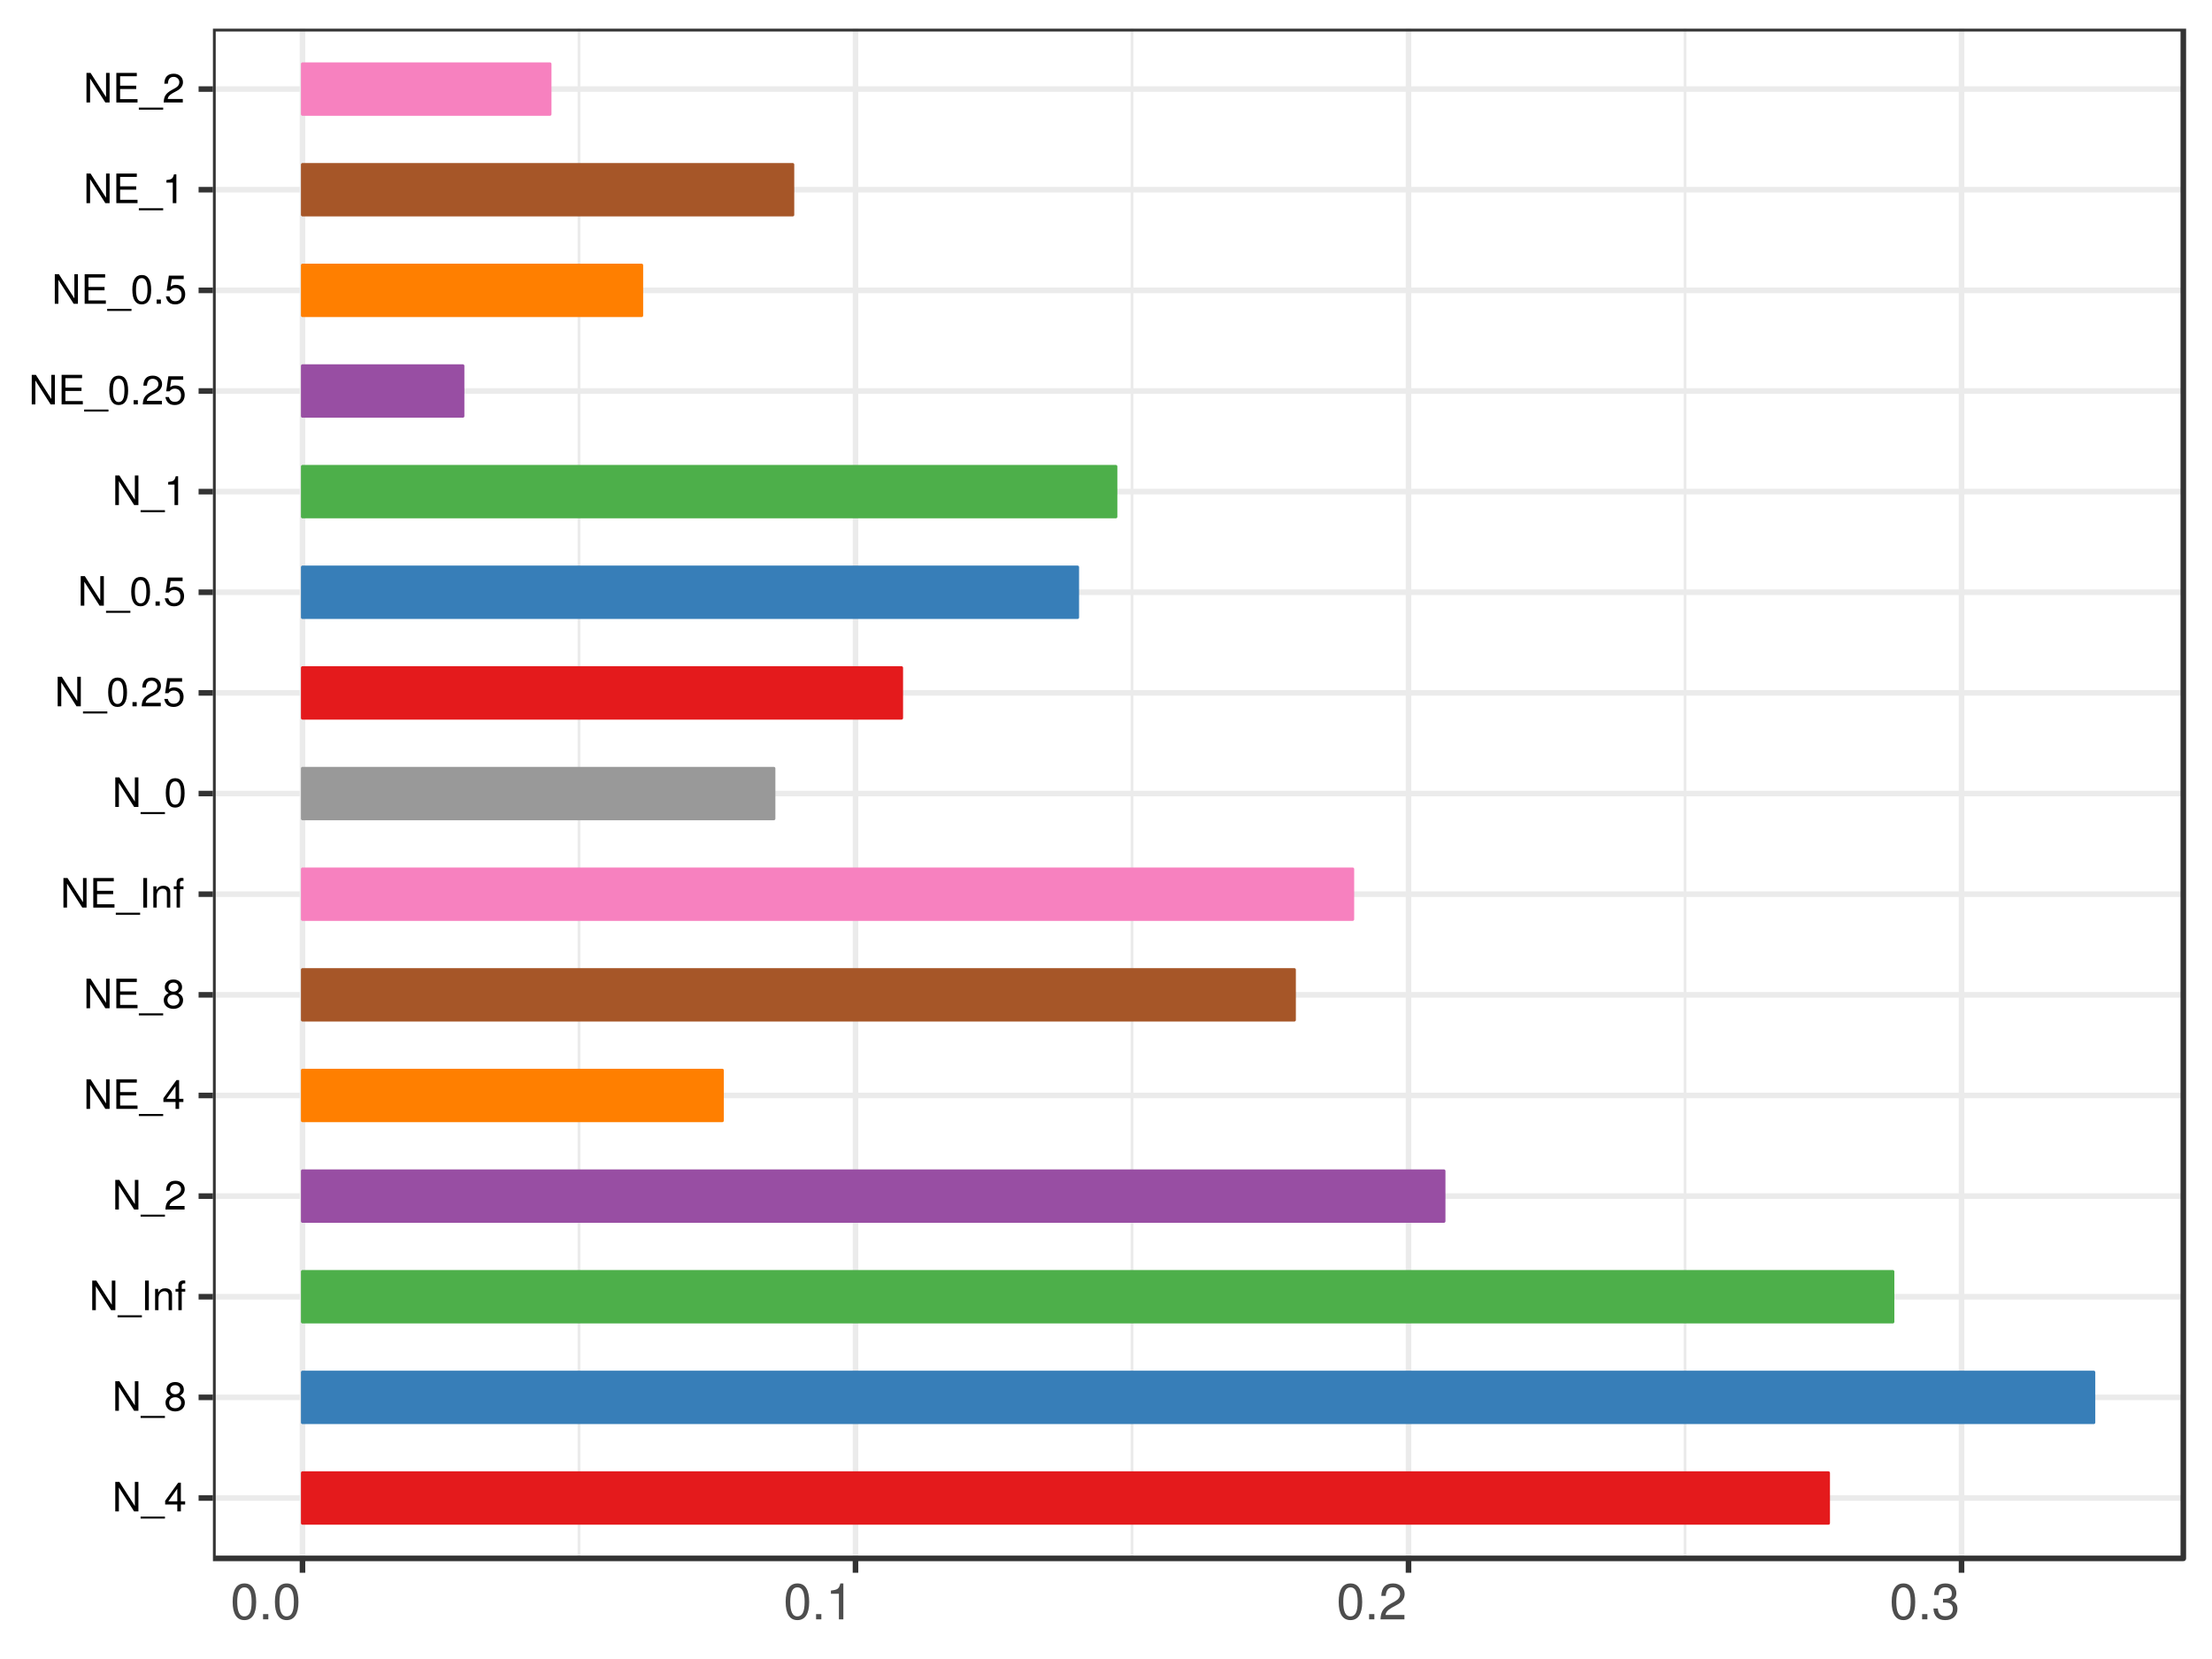 <?xml version="1.0" encoding="UTF-8"?>
<svg xmlns="http://www.w3.org/2000/svg" xmlns:xlink="http://www.w3.org/1999/xlink" width="768pt" height="576pt" viewBox="0 0 768 576" version="1.1">
<defs>
<g>
<symbol overflow="visible" id="glyph0-0">
<path style="stroke:none;" d=""/>
</symbol>
<symbol overflow="visible" id="glyph0-1">
<path style="stroke:none;" d="M 9.094 0 L 9.094 -10.266 L 7.859 -10.266 L 7.859 -1.875 L 2.484 -10.266 L 1.062 -10.266 L 1.062 0 L 2.312 0 L 2.312 -8.312 L 7.609 0 Z M 9.094 0 "/>
</symbol>
<symbol overflow="visible" id="glyph0-2">
<path style="stroke:none;" d="M 8.141 2.484 L 8.141 1.781 L -0.312 1.781 L -0.312 2.484 Z M 8.141 2.484 "/>
</symbol>
<symbol overflow="visible" id="glyph0-3">
<path style="stroke:none;" d="M 7.328 -2.391 L 7.328 -3.5 L 5.844 -3.5 L 5.844 -9.984 L 4.922 -9.984 L 0.391 -3.703 L 0.391 -2.391 L 4.609 -2.391 L 4.609 0 L 5.844 0 L 5.844 -2.391 Z M 4.609 -3.5 L 1.484 -3.5 L 4.609 -7.875 Z M 4.609 -3.5 "/>
</symbol>
<symbol overflow="visible" id="glyph0-4">
<path style="stroke:none;" d="M 7.219 -2.812 C 7.219 -3.922 6.656 -4.703 5.5 -5.25 C 6.531 -5.875 6.875 -6.375 6.875 -7.328 C 6.875 -8.891 5.641 -9.984 3.875 -9.984 C 2.109 -9.984 0.875 -8.891 0.875 -7.328 C 0.875 -6.391 1.203 -5.891 2.219 -5.25 C 1.078 -4.703 0.516 -3.922 0.516 -2.828 C 0.516 -1 1.906 0.219 3.875 0.219 C 5.844 0.219 7.219 -1 7.219 -2.812 Z M 5.609 -7.297 C 5.609 -6.359 4.906 -5.75 3.875 -5.75 C 2.828 -5.75 2.141 -6.359 2.141 -7.312 C 2.141 -8.266 2.828 -8.891 3.875 -8.891 C 4.922 -8.891 5.609 -8.266 5.609 -7.297 Z M 5.953 -2.797 C 5.953 -1.625 5.109 -0.891 3.844 -0.891 C 2.625 -0.891 1.781 -1.641 1.781 -2.797 C 1.781 -3.969 2.625 -4.703 3.875 -4.703 C 5.109 -4.703 5.953 -3.969 5.953 -2.797 Z M 5.953 -2.797 "/>
</symbol>
<symbol overflow="visible" id="glyph0-5">
<path style="stroke:none;" d="M 2.719 0 L 2.719 -10.266 L 1.406 -10.266 L 1.406 0 Z M 2.719 0 "/>
</symbol>
<symbol overflow="visible" id="glyph0-6">
<path style="stroke:none;" d="M 6.859 0 L 6.859 -5.578 C 6.859 -6.797 5.938 -7.594 4.516 -7.594 C 3.422 -7.594 2.719 -7.172 2.062 -6.141 L 2.062 -7.375 L 0.984 -7.375 L 0.984 0 L 2.156 0 L 2.156 -4.062 C 2.156 -5.578 2.969 -6.562 4.172 -6.562 C 5.094 -6.562 5.688 -6 5.688 -5.109 L 5.688 0 Z M 6.859 0 "/>
</symbol>
<symbol overflow="visible" id="glyph0-7">
<path style="stroke:none;" d="M 3.625 -6.422 L 3.625 -7.375 L 2.406 -7.375 L 2.406 -8.531 C 2.406 -9.031 2.688 -9.281 3.219 -9.281 C 3.328 -9.281 3.359 -9.281 3.625 -9.266 L 3.625 -10.234 C 3.359 -10.297 3.203 -10.312 2.969 -10.312 C 1.891 -10.312 1.234 -9.688 1.234 -8.625 L 1.234 -7.375 L 0.25 -7.375 L 0.25 -6.422 L 1.234 -6.422 L 1.234 0 L 2.406 0 L 2.406 -6.422 Z M 3.625 -6.422 "/>
</symbol>
<symbol overflow="visible" id="glyph0-8">
<path style="stroke:none;" d="M 7.188 -7.047 C 7.188 -8.75 5.891 -9.984 4 -9.984 C 1.953 -9.984 0.781 -8.938 0.703 -6.516 L 1.938 -6.516 C 2.047 -8.188 2.734 -8.891 3.953 -8.891 C 5.078 -8.891 5.922 -8.094 5.922 -7.031 C 5.922 -6.234 5.469 -5.562 4.578 -5.047 L 3.281 -4.328 C 1.203 -3.141 0.594 -2.203 0.484 0 L 7.125 0 L 7.125 -1.219 L 1.875 -1.219 C 2 -2.047 2.453 -2.562 3.672 -3.281 L 5.078 -4.047 C 6.469 -4.781 7.188 -5.828 7.188 -7.047 Z M 7.188 -7.047 "/>
</symbol>
<symbol overflow="visible" id="glyph0-9">
<path style="stroke:none;" d="M 8.625 0 L 8.625 -1.156 L 2.578 -1.156 L 2.578 -4.672 L 8.172 -4.672 L 8.172 -5.828 L 2.578 -5.828 L 2.578 -9.109 L 8.375 -9.109 L 8.375 -10.266 L 1.266 -10.266 L 1.266 0 Z M 8.625 0 "/>
</symbol>
<symbol overflow="visible" id="glyph0-10">
<path style="stroke:none;" d="M 7.141 -4.797 C 7.141 -8.266 6.047 -9.984 3.875 -9.984 C 1.719 -9.984 0.609 -8.234 0.609 -4.891 C 0.609 -1.516 1.734 0.219 3.875 0.219 C 5.984 0.219 7.141 -1.516 7.141 -4.797 Z M 5.875 -4.906 C 5.875 -2.078 5.219 -0.812 3.844 -0.812 C 2.531 -0.812 1.875 -2.141 1.875 -4.875 C 1.875 -7.609 2.531 -8.891 3.875 -8.891 C 5.203 -8.891 5.875 -7.594 5.875 -4.906 Z M 5.875 -4.906 "/>
</symbol>
<symbol overflow="visible" id="glyph0-11">
<path style="stroke:none;" d="M 2.688 0 L 2.688 -1.469 L 1.219 -1.469 L 1.219 0 Z M 2.688 0 "/>
</symbol>
<symbol overflow="visible" id="glyph0-12">
<path style="stroke:none;" d="M 7.219 -3.312 C 7.219 -5.281 5.906 -6.578 4 -6.578 C 3.297 -6.578 2.734 -6.391 2.156 -5.969 L 2.547 -8.547 L 6.703 -8.547 L 6.703 -9.766 L 1.547 -9.766 L 0.797 -4.547 L 1.938 -4.547 C 2.516 -5.234 3 -5.469 3.766 -5.469 C 5.109 -5.469 5.953 -4.625 5.953 -3.141 C 5.953 -1.703 5.125 -0.891 3.766 -0.891 C 2.688 -0.891 2.031 -1.438 1.734 -2.562 L 0.5 -2.562 C 0.906 -0.578 2.031 0.219 3.797 0.219 C 5.812 0.219 7.219 -1.203 7.219 -3.312 Z M 7.219 -3.312 "/>
</symbol>
<symbol overflow="visible" id="glyph0-13">
<path style="stroke:none;" d="M 4.891 0 L 4.891 -9.984 L 4.062 -9.984 C 3.625 -8.453 3.344 -8.234 1.438 -8 L 1.438 -7.109 L 3.641 -7.109 L 3.641 0 Z M 4.891 0 "/>
</symbol>
<symbol overflow="visible" id="glyph1-0">
<path style="stroke:none;" d=""/>
</symbol>
<symbol overflow="visible" id="glyph1-1">
<path style="stroke:none;" d="M 8.922 -6 C 8.922 -10.328 7.547 -12.469 4.844 -12.469 C 2.141 -12.469 0.75 -10.297 0.75 -6.109 C 0.75 -1.906 2.156 0.266 4.844 0.266 C 7.484 0.266 8.922 -1.906 8.922 -6 Z M 7.344 -6.141 C 7.344 -2.609 6.531 -1.016 4.797 -1.016 C 3.172 -1.016 2.344 -2.672 2.344 -6.094 C 2.344 -9.5 3.172 -11.109 4.844 -11.109 C 6.516 -11.109 7.344 -9.484 7.344 -6.141 Z M 7.344 -6.141 "/>
</symbol>
<symbol overflow="visible" id="glyph1-2">
<path style="stroke:none;" d="M 3.359 0 L 3.359 -1.828 L 1.531 -1.828 L 1.531 0 Z M 3.359 0 "/>
</symbol>
<symbol overflow="visible" id="glyph1-3">
<path style="stroke:none;" d="M 6.109 0 L 6.109 -12.469 L 5.078 -12.469 C 4.547 -10.562 4.188 -10.297 1.797 -10 L 1.797 -8.891 L 4.562 -8.891 L 4.562 0 Z M 6.109 0 "/>
</symbol>
<symbol overflow="visible" id="glyph1-4">
<path style="stroke:none;" d="M 8.984 -8.812 C 8.984 -10.922 7.359 -12.469 5 -12.469 C 2.453 -12.469 0.969 -11.172 0.875 -8.141 L 2.422 -8.141 C 2.547 -10.234 3.406 -11.125 4.938 -11.125 C 6.344 -11.125 7.406 -10.109 7.406 -8.781 C 7.406 -7.797 6.828 -6.953 5.719 -6.312 L 4.094 -5.406 C 1.5 -3.922 0.734 -2.75 0.594 0 L 8.906 0 L 8.906 -1.531 L 2.344 -1.531 C 2.5 -2.547 3.062 -3.203 4.594 -4.094 L 6.344 -5.047 C 8.094 -5.984 8.984 -7.281 8.984 -8.812 Z M 8.984 -8.812 "/>
</symbol>
<symbol overflow="visible" id="glyph1-5">
<path style="stroke:none;" d="M 8.906 -3.625 C 8.906 -5.141 8.281 -6.016 6.797 -6.531 C 7.953 -6.984 8.531 -7.797 8.531 -9.047 C 8.531 -11.188 7.109 -12.469 4.734 -12.469 C 2.219 -12.469 0.875 -11.109 0.828 -8.438 L 2.375 -8.438 C 2.406 -10.297 3.172 -11.125 4.75 -11.125 C 6.125 -11.125 6.953 -10.312 6.953 -8.984 C 6.953 -7.656 6.375 -7.109 3.891 -7.109 L 3.891 -5.812 L 4.734 -5.812 C 6.438 -5.812 7.312 -5 7.312 -3.609 C 7.312 -2.047 6.344 -1.109 4.734 -1.109 C 3.047 -1.109 2.219 -1.953 2.109 -3.766 L 0.562 -3.766 C 0.75 -0.984 2.125 0.266 4.688 0.266 C 7.25 0.266 8.906 -1.266 8.906 -3.625 Z M 8.906 -3.625 "/>
</symbol>
</g>
<clipPath id="clip1">
  <path d="M 73.93 9.961 L 759 9.961 L 759 542 L 73.93 542 Z M 73.93 9.961 "/>
</clipPath>
<clipPath id="clip2">
  <path d="M 200 9.961 L 202 9.961 L 202 542 L 200 542 Z M 200 9.961 "/>
</clipPath>
<clipPath id="clip3">
  <path d="M 392 9.961 L 394 9.961 L 394 542 L 392 542 Z M 392 9.961 "/>
</clipPath>
<clipPath id="clip4">
  <path d="M 584 9.961 L 586 9.961 L 586 542 L 584 542 Z M 584 9.961 "/>
</clipPath>
<clipPath id="clip5">
  <path d="M 73.93 519 L 759.039 519 L 759.039 522 L 73.93 522 Z M 73.93 519 "/>
</clipPath>
<clipPath id="clip6">
  <path d="M 73.93 484 L 759.039 484 L 759.039 487 L 73.93 487 Z M 73.93 484 "/>
</clipPath>
<clipPath id="clip7">
  <path d="M 73.93 449 L 759.039 449 L 759.039 452 L 73.93 452 Z M 73.93 449 "/>
</clipPath>
<clipPath id="clip8">
  <path d="M 73.93 414 L 759.039 414 L 759.039 417 L 73.93 417 Z M 73.93 414 "/>
</clipPath>
<clipPath id="clip9">
  <path d="M 73.93 379 L 759.039 379 L 759.039 382 L 73.93 382 Z M 73.93 379 "/>
</clipPath>
<clipPath id="clip10">
  <path d="M 73.93 344 L 759.039 344 L 759.039 347 L 73.93 347 Z M 73.93 344 "/>
</clipPath>
<clipPath id="clip11">
  <path d="M 73.93 309 L 759.039 309 L 759.039 312 L 73.93 312 Z M 73.93 309 "/>
</clipPath>
<clipPath id="clip12">
  <path d="M 73.93 274 L 759.039 274 L 759.039 277 L 73.93 277 Z M 73.93 274 "/>
</clipPath>
<clipPath id="clip13">
  <path d="M 73.93 239 L 759.039 239 L 759.039 242 L 73.93 242 Z M 73.93 239 "/>
</clipPath>
<clipPath id="clip14">
  <path d="M 73.93 204 L 759.039 204 L 759.039 207 L 73.93 207 Z M 73.93 204 "/>
</clipPath>
<clipPath id="clip15">
  <path d="M 73.93 169 L 759.039 169 L 759.039 172 L 73.93 172 Z M 73.93 169 "/>
</clipPath>
<clipPath id="clip16">
  <path d="M 73.93 134 L 759.039 134 L 759.039 137 L 73.93 137 Z M 73.93 134 "/>
</clipPath>
<clipPath id="clip17">
  <path d="M 73.93 99 L 759.039 99 L 759.039 102 L 73.93 102 Z M 73.93 99 "/>
</clipPath>
<clipPath id="clip18">
  <path d="M 73.93 64 L 759.039 64 L 759.039 67 L 73.93 67 Z M 73.93 64 "/>
</clipPath>
<clipPath id="clip19">
  <path d="M 73.93 29 L 759.039 29 L 759.039 32 L 73.93 32 Z M 73.93 29 "/>
</clipPath>
<clipPath id="clip20">
  <path d="M 104 9.961 L 106 9.961 L 106 542.07 L 104 542.07 Z M 104 9.961 "/>
</clipPath>
<clipPath id="clip21">
  <path d="M 296 9.961 L 298 9.961 L 298 542.07 L 296 542.07 Z M 296 9.961 "/>
</clipPath>
<clipPath id="clip22">
  <path d="M 488 9.961 L 491 9.961 L 491 542.07 L 488 542.07 Z M 488 9.961 "/>
</clipPath>
<clipPath id="clip23">
  <path d="M 680 9.961 L 683 9.961 L 683 542.07 L 680 542.07 Z M 680 9.961 "/>
</clipPath>
<clipPath id="clip24">
  <path d="M 73.93 9.961 L 759.039 9.961 L 759.039 542.07 L 73.93 542.07 Z M 73.93 9.961 "/>
</clipPath>
</defs>
<g id="surface7573">
<rect x="0" y="0" width="768" height="576" style="fill:rgb(100%,100%,100%);fill-opacity:1;stroke:none;"/>
<rect x="0" y="0" width="768" height="576" style="fill:rgb(100%,100%,100%);fill-opacity:1;stroke:none;"/>
<path style="fill:none;stroke-width:1.94;stroke-linecap:round;stroke-linejoin:round;stroke:rgb(100%,100%,100%);stroke-opacity:1;stroke-miterlimit:10;" d="M 0 576 L 768 576 L 768 0 L 0 0 Z M 0 576 "/>
<g clip-path="url(#clip1)" clip-rule="nonzero">
<path style=" stroke:none;fill-rule:nonzero;fill:rgb(100%,100%,100%);fill-opacity:1;" d="M 73.93 541.07 L 758.039 541.07 L 758.039 9.961 L 73.93 9.961 Z M 73.93 541.07 "/>
</g>
<g clip-path="url(#clip2)" clip-rule="nonzero">
<path style="fill:none;stroke-width:0.97;stroke-linecap:butt;stroke-linejoin:round;stroke:rgb(92.157%,92.157%,92.157%);stroke-opacity:1;stroke-miterlimit:10;" d="M 201.027 541.07 L 201.027 9.961 "/>
</g>
<g clip-path="url(#clip3)" clip-rule="nonzero">
<path style="fill:none;stroke-width:0.97;stroke-linecap:butt;stroke-linejoin:round;stroke:rgb(92.157%,92.157%,92.157%);stroke-opacity:1;stroke-miterlimit:10;" d="M 393.031 541.07 L 393.031 9.961 "/>
</g>
<g clip-path="url(#clip4)" clip-rule="nonzero">
<path style="fill:none;stroke-width:0.97;stroke-linecap:butt;stroke-linejoin:round;stroke:rgb(92.157%,92.157%,92.157%);stroke-opacity:1;stroke-miterlimit:10;" d="M 585.035 541.07 L 585.035 9.961 "/>
</g>
<g clip-path="url(#clip5)" clip-rule="nonzero">
<path style="fill:none;stroke-width:1.94;stroke-linecap:butt;stroke-linejoin:round;stroke:rgb(92.157%,92.157%,92.157%);stroke-opacity:1;stroke-miterlimit:10;" d="M 73.93 520.105 L 758.039 520.105 "/>
</g>
<g clip-path="url(#clip6)" clip-rule="nonzero">
<path style="fill:none;stroke-width:1.94;stroke-linecap:butt;stroke-linejoin:round;stroke:rgb(92.157%,92.157%,92.157%);stroke-opacity:1;stroke-miterlimit:10;" d="M 73.93 485.164 L 758.039 485.164 "/>
</g>
<g clip-path="url(#clip7)" clip-rule="nonzero">
<path style="fill:none;stroke-width:1.94;stroke-linecap:butt;stroke-linejoin:round;stroke:rgb(92.157%,92.157%,92.157%);stroke-opacity:1;stroke-miterlimit:10;" d="M 73.93 450.223 L 758.039 450.223 "/>
</g>
<g clip-path="url(#clip8)" clip-rule="nonzero">
<path style="fill:none;stroke-width:1.94;stroke-linecap:butt;stroke-linejoin:round;stroke:rgb(92.157%,92.157%,92.157%);stroke-opacity:1;stroke-miterlimit:10;" d="M 73.93 415.281 L 758.039 415.281 "/>
</g>
<g clip-path="url(#clip9)" clip-rule="nonzero">
<path style="fill:none;stroke-width:1.94;stroke-linecap:butt;stroke-linejoin:round;stroke:rgb(92.157%,92.157%,92.157%);stroke-opacity:1;stroke-miterlimit:10;" d="M 73.93 380.34 L 758.039 380.34 "/>
</g>
<g clip-path="url(#clip10)" clip-rule="nonzero">
<path style="fill:none;stroke-width:1.94;stroke-linecap:butt;stroke-linejoin:round;stroke:rgb(92.157%,92.157%,92.157%);stroke-opacity:1;stroke-miterlimit:10;" d="M 73.93 345.398 L 758.039 345.398 "/>
</g>
<g clip-path="url(#clip11)" clip-rule="nonzero">
<path style="fill:none;stroke-width:1.94;stroke-linecap:butt;stroke-linejoin:round;stroke:rgb(92.157%,92.157%,92.157%);stroke-opacity:1;stroke-miterlimit:10;" d="M 73.93 310.457 L 758.039 310.457 "/>
</g>
<g clip-path="url(#clip12)" clip-rule="nonzero">
<path style="fill:none;stroke-width:1.94;stroke-linecap:butt;stroke-linejoin:round;stroke:rgb(92.157%,92.157%,92.157%);stroke-opacity:1;stroke-miterlimit:10;" d="M 73.93 275.516 L 758.039 275.516 "/>
</g>
<g clip-path="url(#clip13)" clip-rule="nonzero">
<path style="fill:none;stroke-width:1.94;stroke-linecap:butt;stroke-linejoin:round;stroke:rgb(92.157%,92.157%,92.157%);stroke-opacity:1;stroke-miterlimit:10;" d="M 73.93 240.574 L 758.039 240.574 "/>
</g>
<g clip-path="url(#clip14)" clip-rule="nonzero">
<path style="fill:none;stroke-width:1.94;stroke-linecap:butt;stroke-linejoin:round;stroke:rgb(92.157%,92.157%,92.157%);stroke-opacity:1;stroke-miterlimit:10;" d="M 73.93 205.633 L 758.039 205.633 "/>
</g>
<g clip-path="url(#clip15)" clip-rule="nonzero">
<path style="fill:none;stroke-width:1.94;stroke-linecap:butt;stroke-linejoin:round;stroke:rgb(92.157%,92.157%,92.157%);stroke-opacity:1;stroke-miterlimit:10;" d="M 73.93 170.691 L 758.039 170.691 "/>
</g>
<g clip-path="url(#clip16)" clip-rule="nonzero">
<path style="fill:none;stroke-width:1.94;stroke-linecap:butt;stroke-linejoin:round;stroke:rgb(92.157%,92.157%,92.157%);stroke-opacity:1;stroke-miterlimit:10;" d="M 73.93 135.75 L 758.039 135.75 "/>
</g>
<g clip-path="url(#clip17)" clip-rule="nonzero">
<path style="fill:none;stroke-width:1.94;stroke-linecap:butt;stroke-linejoin:round;stroke:rgb(92.157%,92.157%,92.157%);stroke-opacity:1;stroke-miterlimit:10;" d="M 73.93 100.809 L 758.039 100.809 "/>
</g>
<g clip-path="url(#clip18)" clip-rule="nonzero">
<path style="fill:none;stroke-width:1.94;stroke-linecap:butt;stroke-linejoin:round;stroke:rgb(92.157%,92.157%,92.157%);stroke-opacity:1;stroke-miterlimit:10;" d="M 73.93 65.867 L 758.039 65.867 "/>
</g>
<g clip-path="url(#clip19)" clip-rule="nonzero">
<path style="fill:none;stroke-width:1.94;stroke-linecap:butt;stroke-linejoin:round;stroke:rgb(92.157%,92.157%,92.157%);stroke-opacity:1;stroke-miterlimit:10;" d="M 73.93 30.926 L 758.039 30.926 "/>
</g>
<g clip-path="url(#clip20)" clip-rule="nonzero">
<path style="fill:none;stroke-width:1.94;stroke-linecap:butt;stroke-linejoin:round;stroke:rgb(92.157%,92.157%,92.157%);stroke-opacity:1;stroke-miterlimit:10;" d="M 105.023 541.07 L 105.023 9.961 "/>
</g>
<g clip-path="url(#clip21)" clip-rule="nonzero">
<path style="fill:none;stroke-width:1.94;stroke-linecap:butt;stroke-linejoin:round;stroke:rgb(92.157%,92.157%,92.157%);stroke-opacity:1;stroke-miterlimit:10;" d="M 297.027 541.07 L 297.027 9.961 "/>
</g>
<g clip-path="url(#clip22)" clip-rule="nonzero">
<path style="fill:none;stroke-width:1.94;stroke-linecap:butt;stroke-linejoin:round;stroke:rgb(92.157%,92.157%,92.157%);stroke-opacity:1;stroke-miterlimit:10;" d="M 489.035 541.07 L 489.035 9.961 "/>
</g>
<g clip-path="url(#clip23)" clip-rule="nonzero">
<path style="fill:none;stroke-width:1.94;stroke-linecap:butt;stroke-linejoin:round;stroke:rgb(92.157%,92.157%,92.157%);stroke-opacity:1;stroke-miterlimit:10;" d="M 681.039 541.07 L 681.039 9.961 "/>
</g>
<path style="fill-rule:nonzero;fill:rgb(89.412%,10.196%,10.98%);fill-opacity:1;stroke-width:1.067;stroke-linecap:butt;stroke-linejoin:round;stroke:rgb(89.412%,10.196%,10.98%);stroke-opacity:1;stroke-miterlimit:10;" d="M 105.023 528.84 L 634.824 528.84 L 634.824 511.371 L 105.023 511.371 Z M 105.023 528.84 "/>
<path style="fill-rule:nonzero;fill:rgb(21.569%,49.412%,72.157%);fill-opacity:1;stroke-width:1.067;stroke-linecap:butt;stroke-linejoin:round;stroke:rgb(21.569%,49.412%,72.157%);stroke-opacity:1;stroke-miterlimit:10;" d="M 105.023 493.898 L 726.941 493.898 L 726.941 476.43 L 105.023 476.43 Z M 105.023 493.898 "/>
<path style="fill-rule:nonzero;fill:rgb(30.196%,68.627%,29.02%);fill-opacity:1;stroke-width:1.067;stroke-linecap:butt;stroke-linejoin:round;stroke:rgb(30.196%,68.627%,29.02%);stroke-opacity:1;stroke-miterlimit:10;" d="M 105.023 458.957 L 657.18 458.957 L 657.18 441.488 L 105.023 441.488 Z M 105.023 458.957 "/>
<path style="fill-rule:nonzero;fill:rgb(59.608%,30.588%,63.922%);fill-opacity:1;stroke-width:1.067;stroke-linecap:butt;stroke-linejoin:round;stroke:rgb(59.608%,30.588%,63.922%);stroke-opacity:1;stroke-miterlimit:10;" d="M 105.023 424.016 L 501.324 424.016 L 501.324 406.547 L 105.023 406.547 Z M 105.023 424.016 "/>
<path style="fill-rule:nonzero;fill:rgb(100%,49.804%,0%);fill-opacity:1;stroke-width:1.067;stroke-linecap:butt;stroke-linejoin:round;stroke:rgb(100%,49.804%,0%);stroke-opacity:1;stroke-miterlimit:10;" d="M 105.023 389.074 L 250.773 389.074 L 250.773 371.605 L 105.023 371.605 Z M 105.023 389.074 "/>
<path style="fill-rule:nonzero;fill:rgb(65.098%,33.725%,15.686%);fill-opacity:1;stroke-width:1.067;stroke-linecap:butt;stroke-linejoin:round;stroke:rgb(65.098%,33.725%,15.686%);stroke-opacity:1;stroke-miterlimit:10;" d="M 105.023 354.137 L 449.387 354.137 L 449.387 336.668 L 105.023 336.668 Z M 105.023 354.137 "/>
<path style="fill-rule:nonzero;fill:rgb(96.863%,50.588%,74.902%);fill-opacity:1;stroke-width:1.067;stroke-linecap:butt;stroke-linejoin:round;stroke:rgb(96.863%,50.588%,74.902%);stroke-opacity:1;stroke-miterlimit:10;" d="M 105.023 319.195 L 469.633 319.195 L 469.633 301.727 L 105.023 301.727 Z M 105.023 319.195 "/>
<path style="fill-rule:nonzero;fill:rgb(60%,60%,60%);fill-opacity:1;stroke-width:1.067;stroke-linecap:butt;stroke-linejoin:round;stroke:rgb(60%,60%,60%);stroke-opacity:1;stroke-miterlimit:10;" d="M 105.023 284.254 L 268.676 284.254 L 268.676 266.785 L 105.023 266.785 Z M 105.023 284.254 "/>
<path style="fill-rule:nonzero;fill:rgb(89.412%,10.196%,10.98%);fill-opacity:1;stroke-width:1.067;stroke-linecap:butt;stroke-linejoin:round;stroke:rgb(89.412%,10.196%,10.98%);stroke-opacity:1;stroke-miterlimit:10;" d="M 105.023 249.312 L 313.008 249.312 L 313.008 231.844 L 105.023 231.844 Z M 105.023 249.312 "/>
<path style="fill-rule:nonzero;fill:rgb(21.569%,49.412%,72.157%);fill-opacity:1;stroke-width:1.067;stroke-linecap:butt;stroke-linejoin:round;stroke:rgb(21.569%,49.412%,72.157%);stroke-opacity:1;stroke-miterlimit:10;" d="M 105.023 214.371 L 374.117 214.371 L 374.117 196.902 L 105.023 196.902 Z M 105.023 214.371 "/>
<path style="fill-rule:nonzero;fill:rgb(30.196%,68.627%,29.02%);fill-opacity:1;stroke-width:1.067;stroke-linecap:butt;stroke-linejoin:round;stroke:rgb(30.196%,68.627%,29.02%);stroke-opacity:1;stroke-miterlimit:10;" d="M 105.023 179.43 L 387.41 179.43 L 387.41 161.961 L 105.023 161.961 Z M 105.023 179.43 "/>
<path style="fill-rule:nonzero;fill:rgb(59.608%,30.588%,63.922%);fill-opacity:1;stroke-width:1.067;stroke-linecap:butt;stroke-linejoin:round;stroke:rgb(59.608%,30.588%,63.922%);stroke-opacity:1;stroke-miterlimit:10;" d="M 105.023 144.488 L 160.699 144.488 L 160.699 127.02 L 105.023 127.02 Z M 105.023 144.488 "/>
<path style="fill-rule:nonzero;fill:rgb(100%,49.804%,0%);fill-opacity:1;stroke-width:1.067;stroke-linecap:butt;stroke-linejoin:round;stroke:rgb(100%,49.804%,0%);stroke-opacity:1;stroke-miterlimit:10;" d="M 105.023 109.547 L 222.77 109.547 L 222.77 92.078 L 105.023 92.078 Z M 105.023 109.547 "/>
<path style="fill-rule:nonzero;fill:rgb(65.098%,33.725%,15.686%);fill-opacity:1;stroke-width:1.067;stroke-linecap:butt;stroke-linejoin:round;stroke:rgb(65.098%,33.725%,15.686%);stroke-opacity:1;stroke-miterlimit:10;" d="M 105.023 74.605 L 275.23 74.605 L 275.23 57.137 L 105.023 57.137 Z M 105.023 74.605 "/>
<path style="fill-rule:nonzero;fill:rgb(96.863%,50.588%,74.902%);fill-opacity:1;stroke-width:1.067;stroke-linecap:butt;stroke-linejoin:round;stroke:rgb(96.863%,50.588%,74.902%);stroke-opacity:1;stroke-miterlimit:10;" d="M 105.023 39.664 L 190.938 39.664 L 190.938 22.195 L 105.023 22.195 Z M 105.023 39.664 "/>
<g clip-path="url(#clip24)" clip-rule="nonzero">
<path style="fill:none;stroke-width:1.94;stroke-linecap:round;stroke-linejoin:round;stroke:rgb(20%,20%,20%);stroke-opacity:1;stroke-miterlimit:10;" d="M 73.93 541.07 L 758.039 541.07 L 758.039 9.961 L 73.93 9.961 Z M 73.93 541.07 "/>
</g>
<g style="fill:rgb(0%,0%,0%);fill-opacity:1;">
  <use xlink:href="#glyph0-1" x="38.961" y="524.763"/>
  <use xlink:href="#glyph0-2" x="49.125" y="524.763"/>
  <use xlink:href="#glyph0-3" x="56.952" y="524.763"/>
</g>
<g style="fill:rgb(0%,0%,0%);fill-opacity:1;">
  <use xlink:href="#glyph0-1" x="38.961" y="489.821"/>
  <use xlink:href="#glyph0-2" x="49.125" y="489.821"/>
  <use xlink:href="#glyph0-4" x="56.952" y="489.821"/>
</g>
<g style="fill:rgb(0%,0%,0%);fill-opacity:1;">
  <use xlink:href="#glyph0-1" x="30.961" y="454.88"/>
  <use xlink:href="#glyph0-2" x="41.125" y="454.88"/>
  <use xlink:href="#glyph0-5" x="48.952" y="454.88"/>
  <use xlink:href="#glyph0-6" x="52.866" y="454.88"/>
  <use xlink:href="#glyph0-7" x="60.693" y="454.88"/>
</g>
<g style="fill:rgb(0%,0%,0%);fill-opacity:1;">
  <use xlink:href="#glyph0-1" x="38.961" y="419.938"/>
  <use xlink:href="#glyph0-2" x="49.125" y="419.938"/>
  <use xlink:href="#glyph0-8" x="56.952" y="419.938"/>
</g>
<g style="fill:rgb(0%,0%,0%);fill-opacity:1;">
  <use xlink:href="#glyph0-1" x="28.961" y="384.997"/>
  <use xlink:href="#glyph0-9" x="39.125" y="384.997"/>
  <use xlink:href="#glyph0-2" x="48.515" y="384.997"/>
  <use xlink:href="#glyph0-3" x="56.342" y="384.997"/>
</g>
<g style="fill:rgb(0%,0%,0%);fill-opacity:1;">
  <use xlink:href="#glyph0-1" x="28.961" y="350.056"/>
  <use xlink:href="#glyph0-9" x="39.125" y="350.056"/>
  <use xlink:href="#glyph0-2" x="48.515" y="350.056"/>
  <use xlink:href="#glyph0-4" x="56.342" y="350.056"/>
</g>
<g style="fill:rgb(0%,0%,0%);fill-opacity:1;">
  <use xlink:href="#glyph0-1" x="20.961" y="315.114"/>
  <use xlink:href="#glyph0-9" x="31.125" y="315.114"/>
  <use xlink:href="#glyph0-2" x="40.515" y="315.114"/>
  <use xlink:href="#glyph0-5" x="48.342" y="315.114"/>
  <use xlink:href="#glyph0-6" x="52.256" y="315.114"/>
  <use xlink:href="#glyph0-7" x="60.083" y="315.114"/>
</g>
<g style="fill:rgb(0%,0%,0%);fill-opacity:1;">
  <use xlink:href="#glyph0-1" x="38.961" y="280.173"/>
  <use xlink:href="#glyph0-2" x="49.125" y="280.173"/>
  <use xlink:href="#glyph0-10" x="56.952" y="280.173"/>
</g>
<g style="fill:rgb(0%,0%,0%);fill-opacity:1;">
  <use xlink:href="#glyph0-1" x="18.961" y="245.231"/>
  <use xlink:href="#glyph0-2" x="29.125" y="245.231"/>
  <use xlink:href="#glyph0-10" x="36.952" y="245.231"/>
  <use xlink:href="#glyph0-11" x="44.779" y="245.231"/>
  <use xlink:href="#glyph0-8" x="48.693" y="245.231"/>
  <use xlink:href="#glyph0-12" x="56.521" y="245.231"/>
</g>
<g style="fill:rgb(0%,0%,0%);fill-opacity:1;">
  <use xlink:href="#glyph0-1" x="26.961" y="210.29"/>
  <use xlink:href="#glyph0-2" x="37.125" y="210.29"/>
  <use xlink:href="#glyph0-10" x="44.952" y="210.29"/>
  <use xlink:href="#glyph0-11" x="52.779" y="210.29"/>
  <use xlink:href="#glyph0-12" x="56.693" y="210.29"/>
</g>
<g style="fill:rgb(0%,0%,0%);fill-opacity:1;">
  <use xlink:href="#glyph0-1" x="38.961" y="175.349"/>
  <use xlink:href="#glyph0-2" x="49.125" y="175.349"/>
  <use xlink:href="#glyph0-13" x="56.952" y="175.349"/>
</g>
<g style="fill:rgb(0%,0%,0%);fill-opacity:1;">
  <use xlink:href="#glyph0-1" x="9.961" y="140.407"/>
  <use xlink:href="#glyph0-9" x="20.125" y="140.407"/>
  <use xlink:href="#glyph0-2" x="29.515" y="140.407"/>
  <use xlink:href="#glyph0-10" x="37.342" y="140.407"/>
  <use xlink:href="#glyph0-11" x="45.169" y="140.407"/>
  <use xlink:href="#glyph0-8" x="49.083" y="140.407"/>
  <use xlink:href="#glyph0-12" x="56.91" y="140.407"/>
</g>
<g style="fill:rgb(0%,0%,0%);fill-opacity:1;">
  <use xlink:href="#glyph0-1" x="17.961" y="105.466"/>
  <use xlink:href="#glyph0-9" x="28.125" y="105.466"/>
  <use xlink:href="#glyph0-2" x="37.515" y="105.466"/>
  <use xlink:href="#glyph0-10" x="45.342" y="105.466"/>
  <use xlink:href="#glyph0-11" x="53.169" y="105.466"/>
  <use xlink:href="#glyph0-12" x="57.083" y="105.466"/>
</g>
<g style="fill:rgb(0%,0%,0%);fill-opacity:1;">
  <use xlink:href="#glyph0-1" x="28.961" y="70.524"/>
  <use xlink:href="#glyph0-9" x="39.125" y="70.524"/>
  <use xlink:href="#glyph0-2" x="48.515" y="70.524"/>
  <use xlink:href="#glyph0-13" x="56.342" y="70.524"/>
</g>
<g style="fill:rgb(0%,0%,0%);fill-opacity:1;">
  <use xlink:href="#glyph0-1" x="28.961" y="35.583"/>
  <use xlink:href="#glyph0-9" x="39.125" y="35.583"/>
  <use xlink:href="#glyph0-2" x="48.515" y="35.583"/>
  <use xlink:href="#glyph0-8" x="56.342" y="35.583"/>
</g>
<path style="fill:none;stroke-width:1.94;stroke-linecap:butt;stroke-linejoin:round;stroke:rgb(20%,20%,20%);stroke-opacity:1;stroke-miterlimit:10;" d="M 68.949 520.105 L 73.93 520.105 "/>
<path style="fill:none;stroke-width:1.94;stroke-linecap:butt;stroke-linejoin:round;stroke:rgb(20%,20%,20%);stroke-opacity:1;stroke-miterlimit:10;" d="M 68.949 485.164 L 73.93 485.164 "/>
<path style="fill:none;stroke-width:1.94;stroke-linecap:butt;stroke-linejoin:round;stroke:rgb(20%,20%,20%);stroke-opacity:1;stroke-miterlimit:10;" d="M 68.949 450.223 L 73.93 450.223 "/>
<path style="fill:none;stroke-width:1.94;stroke-linecap:butt;stroke-linejoin:round;stroke:rgb(20%,20%,20%);stroke-opacity:1;stroke-miterlimit:10;" d="M 68.949 415.281 L 73.93 415.281 "/>
<path style="fill:none;stroke-width:1.94;stroke-linecap:butt;stroke-linejoin:round;stroke:rgb(20%,20%,20%);stroke-opacity:1;stroke-miterlimit:10;" d="M 68.949 380.34 L 73.93 380.34 "/>
<path style="fill:none;stroke-width:1.94;stroke-linecap:butt;stroke-linejoin:round;stroke:rgb(20%,20%,20%);stroke-opacity:1;stroke-miterlimit:10;" d="M 68.949 345.398 L 73.93 345.398 "/>
<path style="fill:none;stroke-width:1.94;stroke-linecap:butt;stroke-linejoin:round;stroke:rgb(20%,20%,20%);stroke-opacity:1;stroke-miterlimit:10;" d="M 68.949 310.457 L 73.93 310.457 "/>
<path style="fill:none;stroke-width:1.94;stroke-linecap:butt;stroke-linejoin:round;stroke:rgb(20%,20%,20%);stroke-opacity:1;stroke-miterlimit:10;" d="M 68.949 275.516 L 73.93 275.516 "/>
<path style="fill:none;stroke-width:1.94;stroke-linecap:butt;stroke-linejoin:round;stroke:rgb(20%,20%,20%);stroke-opacity:1;stroke-miterlimit:10;" d="M 68.949 240.574 L 73.93 240.574 "/>
<path style="fill:none;stroke-width:1.94;stroke-linecap:butt;stroke-linejoin:round;stroke:rgb(20%,20%,20%);stroke-opacity:1;stroke-miterlimit:10;" d="M 68.949 205.633 L 73.93 205.633 "/>
<path style="fill:none;stroke-width:1.94;stroke-linecap:butt;stroke-linejoin:round;stroke:rgb(20%,20%,20%);stroke-opacity:1;stroke-miterlimit:10;" d="M 68.949 170.691 L 73.93 170.691 "/>
<path style="fill:none;stroke-width:1.94;stroke-linecap:butt;stroke-linejoin:round;stroke:rgb(20%,20%,20%);stroke-opacity:1;stroke-miterlimit:10;" d="M 68.949 135.75 L 73.93 135.75 "/>
<path style="fill:none;stroke-width:1.94;stroke-linecap:butt;stroke-linejoin:round;stroke:rgb(20%,20%,20%);stroke-opacity:1;stroke-miterlimit:10;" d="M 68.949 100.809 L 73.93 100.809 "/>
<path style="fill:none;stroke-width:1.94;stroke-linecap:butt;stroke-linejoin:round;stroke:rgb(20%,20%,20%);stroke-opacity:1;stroke-miterlimit:10;" d="M 68.949 65.867 L 73.93 65.867 "/>
<path style="fill:none;stroke-width:1.94;stroke-linecap:butt;stroke-linejoin:round;stroke:rgb(20%,20%,20%);stroke-opacity:1;stroke-miterlimit:10;" d="M 68.949 30.926 L 73.93 30.926 "/>
<path style="fill:none;stroke-width:1.94;stroke-linecap:butt;stroke-linejoin:round;stroke:rgb(20%,20%,20%);stroke-opacity:1;stroke-miterlimit:10;" d="M 105.023 546.051 L 105.023 541.07 "/>
<path style="fill:none;stroke-width:1.94;stroke-linecap:butt;stroke-linejoin:round;stroke:rgb(20%,20%,20%);stroke-opacity:1;stroke-miterlimit:10;" d="M 297.027 546.051 L 297.027 541.07 "/>
<path style="fill:none;stroke-width:1.94;stroke-linecap:butt;stroke-linejoin:round;stroke:rgb(20%,20%,20%);stroke-opacity:1;stroke-miterlimit:10;" d="M 489.035 546.051 L 489.035 541.07 "/>
<path style="fill:none;stroke-width:1.94;stroke-linecap:butt;stroke-linejoin:round;stroke:rgb(20%,20%,20%);stroke-opacity:1;stroke-miterlimit:10;" d="M 681.039 546.051 L 681.039 541.07 "/>
<g style="fill:rgb(30.196%,30.196%,30.196%);fill-opacity:1;">
  <use xlink:href="#glyph1-1" x="80.023" y="562.235"/>
  <use xlink:href="#glyph1-2" x="89.806" y="562.235"/>
  <use xlink:href="#glyph1-1" x="94.696" y="562.235"/>
</g>
<g style="fill:rgb(30.196%,30.196%,30.196%);fill-opacity:1;">
  <use xlink:href="#glyph1-1" x="272.027" y="562.235"/>
  <use xlink:href="#glyph1-2" x="281.81" y="562.235"/>
  <use xlink:href="#glyph1-3" x="286.7" y="562.235"/>
</g>
<g style="fill:rgb(30.196%,30.196%,30.196%);fill-opacity:1;">
  <use xlink:href="#glyph1-1" x="464.035" y="562.235"/>
  <use xlink:href="#glyph1-2" x="473.817" y="562.235"/>
  <use xlink:href="#glyph1-4" x="478.708" y="562.235"/>
</g>
<g style="fill:rgb(30.196%,30.196%,30.196%);fill-opacity:1;">
  <use xlink:href="#glyph1-1" x="656.039" y="562.235"/>
  <use xlink:href="#glyph1-2" x="665.821" y="562.235"/>
  <use xlink:href="#glyph1-5" x="670.712" y="562.235"/>
</g>
</g>
</svg>

